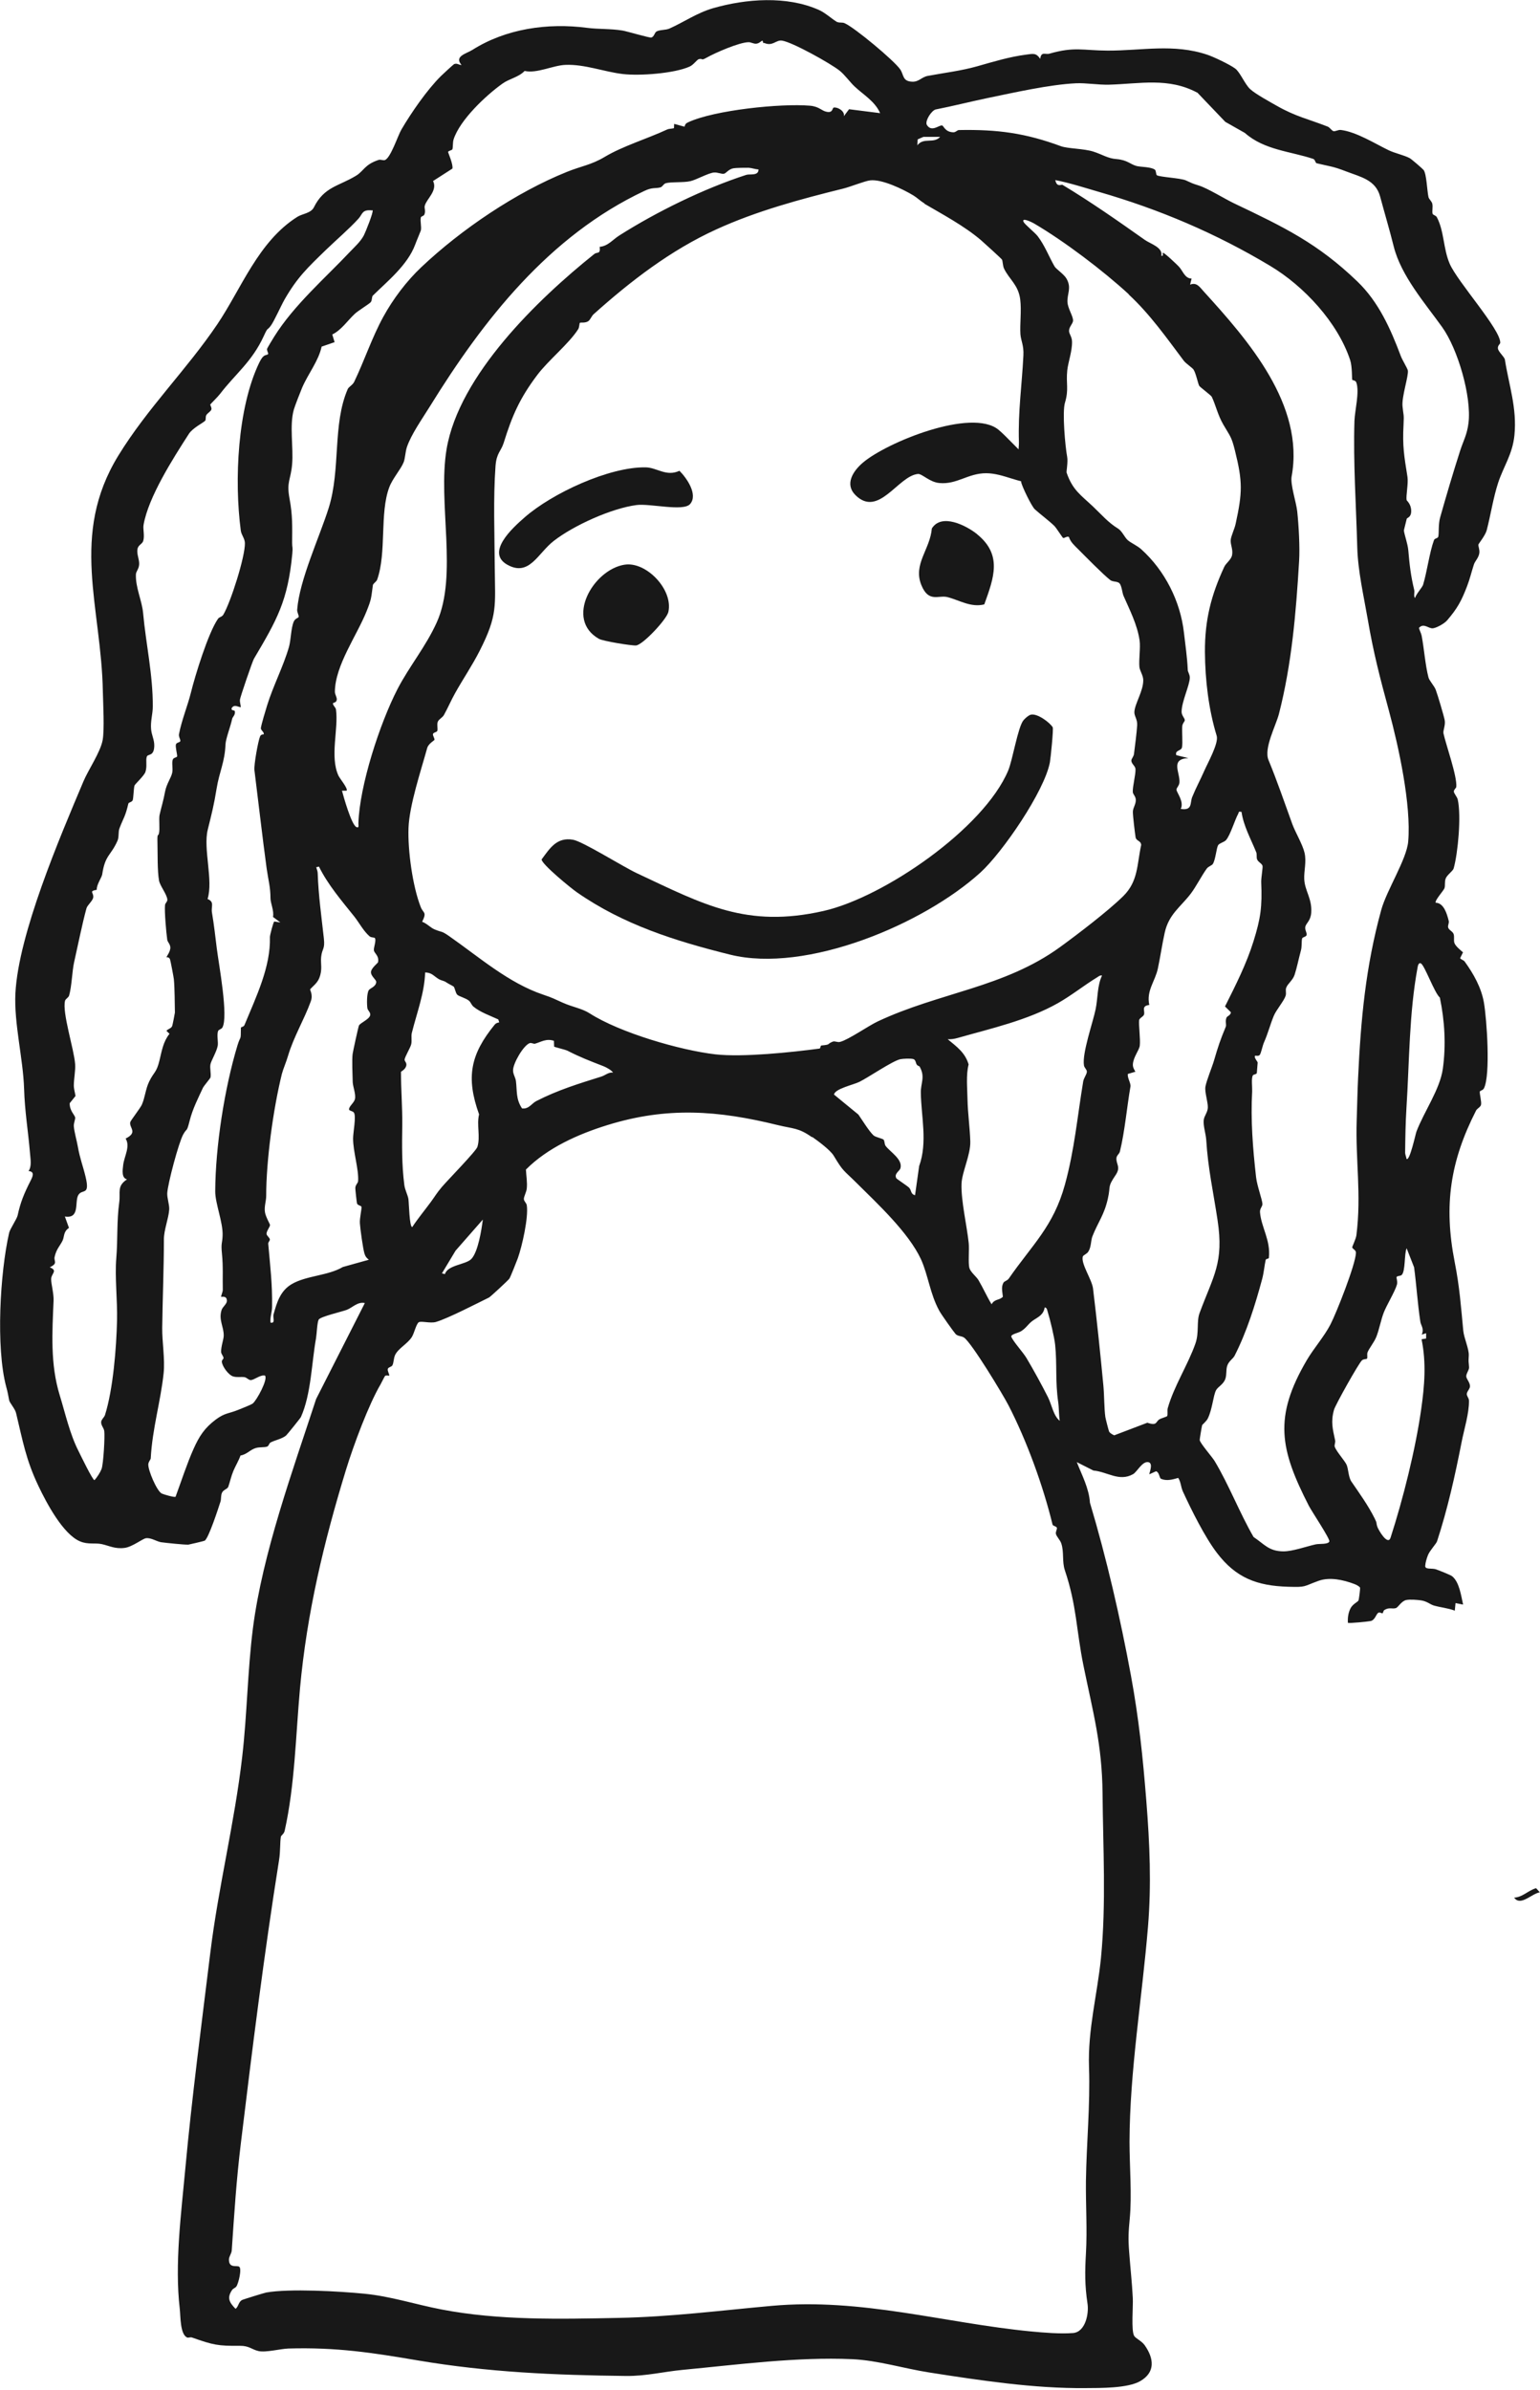 <svg width="165" height="256" viewBox="0 0 165 256" fill="none" xmlns="http://www.w3.org/2000/svg">
<path d="M112.79 77.911C112.89 78.071 112.57 81.211 112.49 81.651C111.91 84.751 107.42 91.301 105.05 93.461C98.92 99.031 86.38 104.281 78.23 102.261C72.38 100.811 66.79 99.051 61.81 95.581C61.17 95.141 58.02 92.561 58.03 92.061C58.91 90.871 59.65 89.651 61.39 89.951C62.44 90.131 66.73 92.831 68.22 93.531C75.39 96.891 79.98 99.451 88.24 97.581C94.71 96.111 105.41 88.751 108.02 82.541C108.5 81.401 109.06 77.871 109.66 77.151C109.84 76.941 110.18 76.631 110.43 76.561C111.14 76.371 112.52 77.431 112.8 77.921L112.79 77.911Z" fill="#181818"/>
<path d="M109.62 48.601C110.74 49.581 112.17 49.891 110.98 51.751C109.12 51.791 107.51 50.701 105.66 50.691C103.7 50.691 102.54 51.921 100.64 51.741C99.58 51.641 98.79 50.731 98.35 50.771C96.22 50.971 94.13 55.521 91.64 53.021C90.49 51.861 91.39 50.461 92.45 49.561C95 47.381 104.12 43.661 106.99 46.041C107.74 46.661 108.85 47.921 109.63 48.591L109.62 48.601Z" fill="#181818"/>
<path d="M73.94 53.991C73.22 54.821 69.66 53.911 68.19 54.101C65.52 54.451 61.46 56.281 59.32 57.951C57.63 59.261 56.71 61.801 54.37 60.501C52.03 59.201 54.84 56.611 56.21 55.421C59.14 52.851 65.25 50.001 69.17 50.061C70.4 50.081 71.37 51.091 72.8 50.431C73.59 51.221 74.81 52.991 73.94 53.991Z" fill="#181818"/>
<path d="M66.91 60.491C69.22 60.111 72.15 63.151 71.61 65.551C71.43 66.351 68.88 69.071 68.15 69.141C67.69 69.181 64.61 68.681 64.17 68.431C60.49 66.351 63.54 61.041 66.9 60.491H66.91Z" fill="#181818"/>
<path d="M104.68 57.221C107.42 59.431 106.49 61.881 105.46 64.741C104.03 65.111 102.75 64.271 101.51 63.961C100.55 63.721 99.5 64.591 98.72 62.681C97.8 60.431 99.65 58.871 99.84 56.611C100.87 54.941 103.52 56.281 104.69 57.221H104.68Z" fill="#181818"/>
<path d="M89.74 2.361C89.94 2.471 90.24 2.361 90.51 2.491C91.58 2.971 95.78 6.461 96.45 7.431C96.86 8.031 96.67 8.711 97.74 8.751C98.45 8.781 98.75 8.251 99.4 8.131C101.21 7.791 102.97 7.591 104.7 7.101C106.43 6.611 108.12 6.091 109.95 5.851C110.71 5.751 111.01 5.651 111.45 6.301C111.56 5.471 112 5.871 112.43 5.751C115.14 4.971 116.01 5.411 118.68 5.421C122.34 5.431 125.74 4.651 129.35 5.861C130.01 6.081 131.73 6.891 132.34 7.341C132.87 7.731 133.37 9.011 133.94 9.541C134.48 10.051 136.11 10.941 136.83 11.351C138.84 12.491 140.18 12.751 142.25 13.561C142.5 13.661 142.69 14.011 142.88 14.051C143.08 14.091 143.37 13.891 143.66 13.921C145.35 14.131 147.34 15.401 148.8 16.101C149.47 16.421 150.42 16.611 151.04 16.941C151.24 17.051 152.41 18.061 152.53 18.211C152.85 18.641 152.9 20.431 153.05 21.101C153.1 21.341 153.39 21.541 153.46 21.821C153.54 22.191 153.42 22.601 153.49 22.891C153.53 23.041 153.84 23.061 153.95 23.271C154.74 24.771 154.63 26.641 155.32 28.241C156.14 30.171 160.79 35.291 160.74 36.721C160.74 36.851 160.45 37.001 160.49 37.331C160.54 37.701 161.19 38.221 161.24 38.531C161.66 41.231 162.55 43.701 162.26 46.621C162.06 48.651 161.1 49.951 160.52 51.701C159.99 53.321 159.72 55.151 159.29 56.801C159.15 57.341 158.42 58.241 158.4 58.331C158.37 58.521 158.55 58.861 158.5 59.241C158.43 59.761 158.04 60.091 157.92 60.461C157.66 61.251 157.5 61.981 157.18 62.811C156.57 64.401 156.13 65.191 155.05 66.451C154.76 66.791 153.96 67.241 153.54 67.301C153.07 67.371 152.55 66.681 152.03 67.261C152.1 67.551 152.26 67.811 152.32 68.101C152.58 69.461 152.71 71.271 153.05 72.561C153.14 72.921 153.67 73.461 153.83 73.891C154.02 74.391 154.71 76.701 154.79 77.151C154.89 77.691 154.59 78.241 154.66 78.571C154.91 79.741 156.14 83.161 156.03 84.291C156.02 84.421 155.77 84.571 155.77 84.781C155.77 85.001 156.12 85.341 156.19 85.661C156.57 87.381 156.22 91.341 155.75 93.021C155.67 93.311 155.02 93.731 154.89 94.121C154.76 94.491 154.86 94.831 154.77 95.131C154.7 95.381 153.67 96.491 153.83 96.701C154.7 96.721 155.04 97.911 155.22 98.641C155.28 98.881 155.1 99.141 155.16 99.351C155.23 99.641 155.66 99.761 155.75 100.071C155.84 100.381 155.74 100.681 155.82 100.981C155.92 101.331 156.47 101.771 156.75 102.011L156.44 102.641C156.57 102.811 156.8 102.831 156.93 103.001C157.87 104.301 158.71 105.781 158.99 107.391C159.3 109.171 159.71 115.131 159 116.571C158.88 116.821 158.56 116.811 158.55 116.941C158.52 117.181 158.76 118.061 158.68 118.351C158.61 118.611 158.27 118.731 158.15 118.961C155.4 124.351 154.66 129.071 155.86 135.191C156.39 137.881 156.52 139.861 156.78 142.551C156.86 143.341 157.41 144.521 157.37 145.201C157.32 146.031 157.36 145.761 157.4 146.461C157.42 146.761 157.08 147.121 157.1 147.441C157.11 147.711 157.49 148.071 157.5 148.481C157.5 148.771 157.2 149.001 157.16 149.291C157.13 149.551 157.39 149.751 157.39 150.031C157.42 151.351 156.87 153.111 156.61 154.431C155.89 158.101 155.11 161.611 153.97 165.101C153.89 165.361 153.2 166.081 153 166.571C152.87 166.901 152.72 167.381 152.7 167.741C152.68 168.141 153.4 167.971 153.81 168.091C154.1 168.181 155.42 168.711 155.58 168.841C156.36 169.461 156.55 170.941 156.76 171.881L155.95 171.721L155.87 172.531C155.16 172.261 154.37 172.191 153.65 171.991C153.23 171.871 152.91 171.531 152.26 171.431C151.84 171.371 151.08 171.311 150.68 171.391C150.16 171.491 149.8 172.171 149.58 172.251C149.18 172.391 148.86 172.131 148.33 172.461C148.21 172.531 148.19 172.781 148.13 172.811C148.06 172.851 147.84 172.661 147.67 172.761C147.45 172.891 147.33 173.511 146.9 173.631C146.65 173.701 144.5 173.911 144.42 173.831C144.38 173.291 144.46 172.741 144.71 172.261C144.95 171.811 145.49 171.591 145.55 171.441C145.61 171.291 145.75 170.191 145.72 170.061C145.58 169.881 145.3 169.751 145.09 169.671C143.93 169.231 142.48 168.911 141.29 169.331C139.57 169.951 140.01 170.031 138 169.971C134.69 169.871 132.43 169.031 130.39 166.351C129.09 164.651 127.65 161.751 126.74 159.771C126.52 159.301 126.53 158.761 126.24 158.311C125.64 158.481 125.02 158.671 124.4 158.411C124.2 158.321 124.23 157.711 123.86 157.601L123.15 157.921C123.09 157.861 123.61 156.771 123.06 156.631C122.4 156.471 121.84 157.661 121.4 157.911C119.9 158.751 118.65 157.651 117.15 157.521L115.37 156.621C115.93 158.041 116.68 159.431 116.78 160.971C118.56 166.921 120.03 173.301 121.17 179.471C122.03 184.141 122.45 188.251 122.82 192.901C123.19 197.551 123.37 201.891 123 206.381C122.37 214.021 121.04 221.861 121.02 229.431C121.02 232.041 121.29 235.141 121.04 237.701C120.91 239.061 120.87 239.791 120.98 241.221C121.1 242.841 121.29 244.531 121.37 246.151C121.42 247.051 121.18 249.661 121.52 250.221C121.69 250.501 122.31 250.751 122.64 251.211C123.65 252.641 123.8 254.121 122.17 255.061C120.83 255.841 117.86 255.801 116.27 255.811C110.79 255.861 105.03 254.991 99.59 254.141C96.82 253.711 94.04 252.831 91.28 252.711C85.39 252.451 79.01 253.301 73.11 253.861C71.12 254.051 69.21 254.531 67.09 254.511C59.42 254.421 52.32 254.121 44.74 252.841C39.91 252.021 36.06 251.421 30.9 251.571C30.04 251.601 28.47 252.021 27.69 251.841C26.96 251.671 26.69 251.271 25.71 251.281C23.34 251.301 22.87 251.201 20.57 250.391C20.4 250.331 20.16 250.441 20.06 250.391C19.28 250.081 19.35 248.041 19.26 247.321C18.7 242.521 19.41 237.151 19.85 232.361C20.56 224.651 21.6 216.801 22.54 209.121C23.4 202.111 25.14 195.221 25.95 188.191C26.48 183.631 26.52 178.971 27.1 174.411C28.13 166.391 31.36 157.541 33.87 149.861L39.09 139.581C38.32 139.411 37.77 140.071 37.15 140.311C36.61 140.511 34.3 141.041 34.14 141.361C33.98 141.681 33.94 142.871 33.86 143.351C33.39 145.951 33.34 149.341 32.24 151.791C32.18 151.921 30.75 153.691 30.65 153.771C30.22 154.131 29.46 154.271 29 154.511C28.81 154.611 28.81 154.901 28.61 154.961C28.32 155.061 27.86 154.991 27.44 155.101C26.81 155.271 26.46 155.801 25.77 155.911C25.57 156.471 25.23 157.031 25.01 157.551C24.77 158.121 24.66 158.671 24.46 159.261C24.37 159.511 23.94 159.571 23.79 159.891C23.64 160.211 23.72 160.561 23.62 160.861C23.4 161.541 22.34 164.831 21.92 165.041C21.84 165.081 20.28 165.451 20.18 165.461C19.76 165.481 17.76 165.271 17.26 165.201C16.8 165.131 16.18 164.701 15.65 164.771C15.28 164.811 14.18 165.711 13.34 165.811C12.3 165.941 11.69 165.571 10.89 165.401C10.18 165.251 9.43 165.471 8.58 165.111C6.75 164.351 4.96 160.951 4.12 159.181C2.77 156.351 2.44 154.341 1.72 151.361C1.61 150.891 1.03 150.271 0.98 149.991C0.85 149.341 0.85 149.221 0.66 148.531C-0.45 144.341 -3.31402e-05 136.341 0.98 132.051C1.08 131.631 1.81 130.571 1.89 130.191C2.19 128.791 2.59 127.831 3.25 126.531C3.49 126.061 3.77 125.501 3.06 125.441C3.41 124.941 3.27 124.201 3.22 123.581C3.01 121.071 2.66 119.141 2.58 116.611C2.48 113.411 1.49 109.621 1.65 106.401C1.98 100.041 6.39 89.741 8.94 83.701C9.46 82.461 10.76 80.581 11 79.271C11.2 78.131 11.05 75.391 11.02 74.101C10.87 65.021 7.44 57.351 12.68 48.801C15.81 43.701 19.99 39.611 23.28 34.741C25.86 30.921 27.67 25.861 31.87 23.221C32.38 22.901 33.32 22.841 33.63 22.211C34.72 20.001 36.32 19.941 38.15 18.821C39 18.301 39.04 17.641 40.56 17.131C40.77 17.061 41.03 17.201 41.22 17.151C41.84 16.971 42.62 14.541 43 13.891C44.07 12.061 45.75 9.631 47.24 8.151C47.42 7.971 48.57 6.911 48.65 6.871C48.98 6.731 49.15 6.971 49.45 6.961C48.63 6.021 49.95 5.761 50.62 5.341C54.21 3.071 58.68 2.431 62.89 2.981C64.14 3.141 65.39 3.061 66.69 3.271C67.17 3.351 69.6 4.071 69.78 4.021C70.09 3.941 70.13 3.501 70.33 3.381C70.67 3.171 71.32 3.241 71.72 3.061C73.25 2.381 74.67 1.381 76.39 0.881C79.94 -0.139 84.29 -0.469 87.73 1.061C88.46 1.381 89.23 2.121 89.73 2.381L89.74 2.361ZM81.8 4.621C81.73 4.591 81.76 4.341 81.67 4.361C81.54 4.391 81.35 4.661 81.01 4.681C80.73 4.701 80.45 4.511 80.2 4.521C79.21 4.531 76.64 5.651 75.72 6.171C75.04 6.551 75.37 6.231 74.89 6.331C74.67 6.381 74.32 6.941 73.89 7.131C72.25 7.871 68.55 8.141 66.74 7.931C64.75 7.701 62.63 6.861 60.57 6.951C59.22 7.011 57.54 7.891 56.21 7.601C55.54 8.291 54.58 8.421 53.83 8.961C52.06 10.221 49.27 12.851 48.6 14.931C48.49 15.281 48.55 15.841 48.46 16.011C48.4 16.101 48.03 16.151 48.01 16.281C48.01 16.371 48.58 17.631 48.47 18.061L46.4 19.391C46.91 20.421 45.69 21.321 45.51 22.041C45.44 22.311 45.63 22.581 45.47 22.981C45.39 23.161 45.12 23.161 45.09 23.291C45 23.711 45.18 24.271 45.09 24.691C45.07 24.771 44.6 25.871 44.48 26.211C43.66 28.411 41.48 30.151 39.95 31.661C39.81 31.801 39.89 32.211 39.7 32.391C39.42 32.651 38.36 33.291 38.01 33.621C37.22 34.361 36.57 35.361 35.6 35.831L35.85 36.651L34.46 37.131C34.12 38.691 33.03 40.001 32.37 41.531C32.19 41.961 31.6 43.461 31.48 43.881C31 45.591 31.45 47.891 31.3 49.711C31.16 51.421 30.68 51.571 31.02 53.401C31.36 55.231 31.31 56.351 31.3 58.161C31.3 58.701 31.39 58.531 31.32 59.291C30.84 64.391 29.66 66.411 27.21 70.561C27.05 70.821 25.73 74.691 25.71 74.941C25.68 75.241 25.79 75.471 25.8 75.761C25.41 75.701 25.11 75.431 24.83 75.841C24.71 76.151 25.14 76.051 25.16 76.181C25.24 76.601 24.92 76.771 24.87 77.021C24.7 77.831 24.19 79.111 24.16 79.741C24.09 81.631 23.5 82.671 23.21 84.461C22.92 86.251 22.69 87.131 22.26 88.871C21.75 90.921 22.87 94.291 22.24 96.301C23.01 96.611 22.6 97.101 22.71 97.751C22.93 99.051 23.07 100.321 23.23 101.611C23.44 103.291 24.5 108.931 23.82 110.081C23.71 110.261 23.42 110.271 23.36 110.461C23.22 110.901 23.39 111.581 23.33 112.001C23.23 112.621 22.62 113.631 22.55 114.001C22.46 114.441 22.64 115.001 22.55 115.431C22.54 115.491 21.82 116.361 21.76 116.491C21.22 117.651 20.64 118.781 20.32 120.051C19.98 121.381 20.06 120.751 19.63 121.521C19.14 122.401 17.98 126.781 17.92 127.801C17.89 128.321 18.16 129.051 18.13 129.551C18.07 130.531 17.55 131.751 17.56 132.801C17.56 135.811 17.42 139.121 17.38 142.231C17.36 143.701 17.69 145.591 17.53 147.111C17.21 150.141 16.33 152.981 16.15 156.211C16.15 156.351 15.91 156.561 15.89 156.851C15.85 157.471 16.79 159.691 17.32 159.981C17.49 160.071 18.68 160.421 18.81 160.331C19.43 158.661 20.02 156.811 20.74 155.201C21.35 153.841 21.91 152.971 23.12 152.061C24.1 151.331 24.52 151.431 25.5 151.031C25.82 150.901 26.93 150.471 27.08 150.341C27.51 150.001 28.74 147.731 28.39 147.351C27.89 147.231 27.22 147.851 26.85 147.831C26.63 147.831 26.44 147.561 26.2 147.521C25.8 147.461 25.41 147.571 24.98 147.441C24.48 147.291 23.83 146.391 23.77 145.891C23.74 145.691 23.95 145.581 23.95 145.481C23.95 145.271 23.7 145.061 23.69 144.811C23.68 144.211 23.96 143.491 23.97 143.081C23.99 142.121 23.4 141.381 23.74 140.331C23.85 139.981 24.31 139.691 24.31 139.341C24.31 138.751 23.74 138.941 23.7 138.911C23.65 138.861 23.87 138.391 23.87 138.181C23.84 136.831 23.92 135.691 23.78 134.291C23.66 133.111 23.82 133.241 23.85 132.341C23.9 130.931 23.06 128.931 23.06 127.621C23.08 122.821 24.05 116.591 25.44 111.991C25.8 110.811 25.8 111.601 25.81 110.101C25.81 109.991 26.1 110.021 26.19 109.811C27.45 106.761 29.01 103.571 28.92 100.361C28.92 100.171 29.28 98.791 29.38 98.711L30.04 98.811L29.25 98.221C29.38 97.561 28.99 96.791 28.98 96.221C28.98 95.031 28.75 94.291 28.57 93.031C28.1 89.571 27.69 85.921 27.26 82.501C27.19 81.961 27.66 79.341 27.87 78.871C27.98 78.631 28.23 78.681 28.24 78.671C28.37 78.461 27.91 78.211 27.95 77.981C28.03 77.501 28.44 76.141 28.62 75.561C29.25 73.511 30.37 71.361 30.96 69.301C31.18 68.531 31.17 67.271 31.48 66.571C31.63 66.241 31.98 66.191 32 66.081C32.03 65.891 31.82 65.591 31.84 65.311C32.09 62.091 34.23 57.551 35.22 54.401C36.52 50.251 35.61 45.461 37.26 41.671C37.36 41.441 37.79 41.241 37.95 40.901C39.07 38.561 39.85 36.161 41.06 33.951C42.11 32.031 43.56 30.111 45.14 28.621C49.43 24.561 55.32 20.591 60.74 18.411C62.27 17.791 63.35 17.671 64.8 16.801C66.72 15.651 69.35 14.861 71.46 13.881C71.7 13.771 71.96 13.801 72.21 13.731L72.23 13.271L73.34 13.571C73.41 13.301 73.5 13.201 73.75 13.091C76.56 11.791 83.66 11.061 86.76 11.321C87.76 11.401 88.01 11.861 88.55 11.971C89.28 12.131 89.14 11.561 89.34 11.521C89.75 11.451 90.55 11.911 90.41 12.451L90.97 11.701L94.3 12.121C93.74 10.841 92.49 10.141 91.56 9.261C91.06 8.791 90.53 8.031 89.96 7.571C88.98 6.791 84.91 4.521 83.79 4.351C83.12 4.251 82.8 5.011 81.86 4.591L81.8 4.621ZM128.27 9.921C125.18 8.271 122.12 8.981 118.83 9.071C117.63 9.101 116.4 8.871 115.27 8.921C112.42 9.061 108.64 9.921 105.82 10.501C103.95 10.891 102.11 11.361 100.23 11.731C99.79 11.881 99.14 12.871 99.28 13.331C99.78 14.251 100.64 13.351 100.95 13.441C101.11 13.491 101.28 14.171 102.17 14.171C102.41 14.171 102.55 13.931 102.75 13.931C106.9 13.851 109.88 14.261 113.67 15.661C114.41 15.931 116.13 15.911 117.15 16.241C118.17 16.571 118.68 16.971 119.63 17.041C120.8 17.141 121.1 17.601 121.77 17.781C122.21 17.901 123.3 17.861 123.73 18.171C123.88 18.271 123.84 18.691 123.95 18.771C124.25 18.971 126.49 19.071 127.05 19.321C127.77 19.641 127.62 19.611 128.44 19.871C129.39 20.161 131.25 21.321 132.22 21.781C137.6 24.341 141.2 26.081 145.43 30.151C147.71 32.341 148.99 35.221 150.09 38.151C150.24 38.551 150.8 39.461 150.84 39.681C150.94 40.251 150.17 42.481 150.27 43.521C150.37 44.561 150.44 44.291 150.38 45.481C150.25 47.811 150.45 48.881 150.8 51.081C150.91 51.791 150.62 53.141 150.71 53.571C150.72 53.641 151.2 53.981 151.2 54.741C151.2 55.451 150.75 55.441 150.72 55.581C150.67 55.821 150.42 56.751 150.42 56.821C150.45 57.241 150.82 58.191 150.89 58.951C151.02 60.481 151.16 61.711 151.52 63.181C151.59 63.461 151.43 63.861 151.61 64.061C151.72 63.641 152.39 62.911 152.47 62.651C152.9 61.241 153.15 59.211 153.64 57.861C153.72 57.651 154.06 57.671 154.1 57.491C154.19 57.121 154.09 56.181 154.3 55.431C154.95 53.131 155.68 50.651 156.44 48.291C156.78 47.231 157.19 46.561 157.34 45.301C157.68 42.491 156.2 37.381 154.51 35.031C152.7 32.501 150.12 29.551 149.33 26.411C148.88 24.601 148.35 22.841 147.87 21.051C147.39 19.261 145.79 18.961 144.23 18.361C142.79 17.801 142.49 17.831 141.08 17.491C140.91 17.451 140.93 17.101 140.7 17.021C138.29 16.211 135.45 16.081 133.38 14.241L131.28 13.051L128.27 9.901V9.921ZM98.3 15.551C98.98 14.681 100.02 15.431 100.73 14.661H98.94L98.32 14.931L98.29 15.551H98.3ZM81.26 18.151C80.9 18.131 80.57 17.991 80.2 17.971C79.95 17.961 78.85 17.981 78.62 18.021C78.07 18.101 77.82 18.551 77.57 18.611C77.32 18.671 76.89 18.441 76.49 18.481C75.9 18.531 74.62 19.251 73.99 19.401C73.26 19.581 71.88 19.461 71.32 19.631C71.09 19.701 70.98 20.011 70.76 20.071C70.2 20.221 69.92 20.031 69.04 20.451C58.8 25.271 51.76 34.311 46.05 43.551C45.2 44.921 44.05 46.541 43.59 47.911C43.43 48.401 43.41 49.101 43.25 49.511C42.95 50.271 42.06 51.251 41.71 52.191C40.66 54.961 41.44 59.181 40.41 62.091C40.33 62.321 39.97 62.501 39.95 62.691C39.76 64.051 39.82 64.131 39.27 65.491C38.23 68.091 35.91 71.271 35.88 74.091C35.88 74.421 36.12 74.681 36.08 74.971C36.03 75.311 35.66 75.241 35.67 75.361C35.69 75.611 35.97 75.761 36 76.021C36.28 78.091 35.33 81.011 36.25 83.061C36.4 83.401 37.33 84.491 37.13 84.701H36.64C36.82 85.381 37.65 88.331 38.18 88.591C38.51 88.751 38.39 88.351 38.4 88.201C38.52 84.151 40.7 77.481 42.58 73.831C43.84 71.391 45.62 69.271 46.79 66.681C49.08 61.621 46.88 53.871 47.85 48.101C49.19 40.191 57.62 32.051 63.66 27.221C64 26.941 64.35 27.291 64.25 26.441C65.15 26.361 65.64 25.671 66.36 25.221C70.36 22.681 75.42 20.201 79.96 18.731C80.33 18.611 81.29 18.871 81.27 18.141L81.26 18.151ZM99.05 21.791C98.55 21.491 98.27 21.181 97.87 20.941C96.77 20.271 94.49 19.171 93.23 19.321C92.64 19.391 91.12 20.011 90.35 20.201C85.78 21.331 81.05 22.601 76.73 24.581C71.86 26.801 67.56 30.111 63.59 33.671C63.38 33.861 63.25 34.261 63.02 34.411C62.68 34.631 62.22 34.511 62.13 34.581C62.07 34.631 62.08 35.061 61.95 35.261C60.94 36.841 58.76 38.581 57.57 40.161C55.69 42.651 54.87 44.531 53.97 47.431C53.68 48.361 53.2 48.491 53.09 49.931C52.84 53.431 52.99 57.151 53.01 60.771C53.04 64.891 53.35 65.861 51.4 69.701C50.59 71.301 49.6 72.741 48.75 74.271C48.35 74.981 47.98 75.841 47.57 76.581C47.41 76.881 46.97 77.061 46.89 77.361C46.8 77.681 46.92 78.021 46.86 78.271C46.82 78.451 46.43 78.441 46.39 78.631C46.35 78.801 46.57 79.061 46.55 79.251C46.55 79.311 45.9 79.651 45.77 80.131C45.1 82.551 43.86 86.261 43.77 88.681C43.68 91.101 44.21 94.941 45.07 97.141C45.35 97.871 45.77 97.641 45.23 98.741C45.71 98.901 46.15 99.391 46.55 99.551C47.41 99.911 47.25 99.671 48.1 100.261C51.3 102.491 54.48 105.301 58.21 106.551C59.23 106.891 59.38 107.001 60.28 107.401C61.37 107.891 62.31 108.001 63.18 108.551C66.41 110.621 72.86 112.501 76.65 112.941C79.58 113.271 84.83 112.721 87.81 112.321C87.92 112.301 87.89 112.001 88.01 111.991C89.08 111.891 88.54 111.851 89.22 111.581C89.46 111.481 89.71 111.691 90.03 111.601C90.93 111.361 93.08 109.861 94.05 109.411C100.7 106.291 107.59 105.801 113.59 101.441C115.46 100.081 118.74 97.581 120.35 95.991C121.96 94.401 121.81 92.611 122.27 90.511C122.24 90.031 121.74 90.101 121.67 89.691C121.6 89.251 121.36 87.291 121.38 86.921C121.4 86.501 121.73 86.121 121.69 85.631C121.66 85.271 121.38 85.081 121.37 84.831C121.34 84.251 121.69 82.971 121.66 82.381C121.64 82.031 121.19 81.811 121.22 81.441C121.24 81.261 121.47 81.031 121.5 80.751C121.61 79.881 121.79 78.491 121.84 77.671C121.87 77.031 121.52 76.711 121.54 76.261C121.59 75.351 122.53 73.981 122.49 72.811C122.47 72.321 122.13 71.871 122.08 71.451C122 70.721 122.21 69.351 122.1 68.611C121.86 66.921 121.03 65.321 120.38 63.831C120.24 63.511 120.19 62.781 119.96 62.501C119.74 62.241 119.25 62.361 118.95 62.131C118.17 61.521 116.29 59.601 115.52 58.831C115.13 58.441 114.7 58.071 114.53 57.531C114.35 57.381 114.01 57.691 113.9 57.621C113.83 57.581 113.18 56.551 112.97 56.341C112.42 55.801 111.44 55.071 110.87 54.551C110.53 54.241 109.48 52.081 109.41 51.631C109.34 51.181 109.59 50.711 109.25 50.151L109.66 49.681C108.83 49.581 109.2 48.011 109.17 47.341C109.07 44.041 109.49 41.291 109.65 38.071C109.71 37.001 109.38 36.491 109.33 35.791C109.26 34.721 109.46 33.281 109.31 32.081C109.11 30.511 108.15 29.951 107.58 28.781C107.43 28.471 107.44 27.931 107.35 27.801C107.26 27.671 105.42 26.001 105.11 25.731C103.32 24.201 100.95 22.941 99.04 21.821L99.05 21.791ZM144.89 40.691C144.83 40.601 144.9 39.311 144.66 38.571C143.32 34.521 139.69 30.631 136.09 28.481C130.27 24.991 124.21 22.421 117.73 20.551C116.18 20.101 114.65 19.601 113.07 19.291C113.23 20.111 113.72 19.731 113.84 19.801C116.85 21.611 119.75 23.641 122.65 25.691C123.27 26.131 124.61 26.491 124.43 27.401C124.72 27.461 124.53 27.131 124.59 27.081C124.7 26.991 126.13 28.371 126.29 28.541C126.75 29.011 126.92 29.821 127.67 29.841L127.51 30.491C128.21 30.211 128.52 30.721 128.97 31.221C133.75 36.471 139.79 43.381 138.39 51.031C138.23 51.891 138.89 53.821 138.99 54.791C139.15 56.301 139.28 58.581 139.19 60.101C138.86 65.651 138.4 71.121 137.03 76.471C136.7 77.741 135.39 80.161 135.91 81.411C136.84 83.661 137.62 85.961 138.46 88.271C138.8 89.191 139.56 90.441 139.77 91.341C140 92.311 139.7 93.271 139.74 94.161C139.79 95.411 140.59 96.251 140.49 97.751C140.43 98.631 139.96 98.871 139.86 99.251C139.77 99.591 140.06 99.931 139.99 100.171C139.93 100.371 139.56 100.361 139.51 100.541C139.43 100.891 139.51 101.351 139.38 101.831C139.15 102.671 138.95 103.681 138.71 104.411C138.51 105.021 137.97 105.361 137.81 105.801C137.7 106.091 137.85 106.351 137.74 106.681C137.57 107.221 136.73 108.191 136.47 108.831C136.08 109.781 135.87 110.661 135.42 111.681C135.27 112.021 135.12 112.801 134.98 112.991C134.85 113.181 134.51 113.051 134.48 113.091C134.31 113.261 134.74 113.701 134.75 113.821C134.75 113.881 134.67 114.861 134.66 114.931C134.64 115.091 134.32 115.071 134.24 115.191C134.05 115.481 134.18 116.451 134.16 116.901C133.99 120.001 134.23 122.991 134.58 126.101C134.68 127.001 135.23 128.481 135.26 128.951C135.28 129.241 134.97 129.441 135 129.851C135.13 131.471 136.16 132.851 135.95 134.741C135.94 134.851 135.64 134.831 135.61 134.951C135.47 135.581 135.42 136.301 135.23 137.011C134.49 139.771 133.57 142.691 132.28 145.221C132.1 145.571 131.62 145.811 131.47 146.361C131.35 146.811 131.44 147.201 131.3 147.661C131.11 148.291 130.49 148.541 130.29 148.921C129.98 149.521 129.9 150.941 129.41 151.941C129.27 152.241 128.81 152.611 128.8 152.661C128.76 152.801 128.53 154.171 128.54 154.251C128.56 154.571 129.86 156.051 130.13 156.491C131.65 159.011 132.82 162.071 134.31 164.641C135.49 165.431 135.94 166.161 137.49 166.181C138.48 166.191 139.97 165.651 140.96 165.431C141.35 165.341 142.33 165.461 142.43 165.111C142.51 164.841 140.54 161.891 140.24 161.311C137.14 155.261 136.42 151.811 140.03 145.671C140.77 144.421 141.89 143.151 142.55 141.871C143.21 140.591 145.23 135.471 145.28 134.211C145.29 133.881 144.92 133.811 144.88 133.611C144.87 133.541 145.28 132.711 145.33 132.311C145.88 127.901 145.22 124.311 145.36 120.001C145.41 118.461 145.44 116.931 145.51 115.461C145.8 109.191 146.32 103.541 147.99 97.471C148.58 95.331 150.72 92.051 150.88 90.131C151.21 86.191 149.86 80.001 148.81 76.121C147.84 72.551 147.16 69.951 146.53 66.261C146.11 63.821 145.49 61.181 145.42 58.611C145.3 54.151 144.98 49.511 145.12 45.071C145.16 43.971 145.68 41.981 145.32 40.971C145.24 40.731 144.91 40.741 144.88 40.691H144.89ZM39.88 22.541C38.77 22.411 38.85 22.941 38.41 23.421C37.42 24.511 36.08 25.651 34.93 26.761C32.95 28.681 31.87 29.691 30.5 32.061C30.11 32.741 29.35 34.461 29 34.911C28.59 35.461 28.74 34.951 28.26 36.001C27 38.751 25.21 40.061 23.58 42.191C23.31 42.541 22.57 43.261 22.53 43.331C22.5 43.381 22.7 43.651 22.65 43.851C22.6 44.071 22.25 44.231 22.11 44.461C22 44.631 22.08 44.951 21.99 45.061C21.84 45.251 20.64 45.841 20.24 46.471C18.53 49.121 15.89 53.261 15.38 56.231C15.3 56.681 15.52 57.391 15.34 57.961C15.23 58.291 14.81 58.371 14.73 58.811C14.63 59.351 14.93 59.891 14.91 60.431C14.89 60.971 14.57 61.181 14.56 61.551C14.52 62.951 15.2 64.311 15.33 65.641C15.63 68.971 16.39 72.261 16.37 75.691C16.37 76.491 16.11 77.241 16.19 78.121C16.25 78.771 16.54 79.231 16.53 79.891C16.5 81.071 15.85 80.721 15.73 81.051C15.59 81.441 15.79 82.071 15.58 82.691C15.44 83.111 14.46 83.991 14.41 84.151C14.32 84.461 14.3 85.481 14.22 85.711C14.14 85.941 13.79 85.921 13.75 86.091C13.42 87.491 13.27 87.521 12.81 88.701C12.64 89.131 12.78 89.641 12.58 90.081C11.86 91.691 11.26 91.571 10.95 93.671C10.9 93.991 10.32 94.801 10.37 95.311C9.48 95.471 10.05 95.601 9.99 96.121C9.94 96.511 9.36 96.941 9.26 97.311C8.8 99.001 8.33 101.351 7.93 103.121C7.73 104.021 7.68 105.741 7.4 106.651C7.33 106.871 7.02 107.001 6.97 107.201C6.64 108.461 7.94 112.401 8.05 113.991C8.1 114.661 7.91 115.581 7.91 116.261C7.91 116.661 8.03 117.011 8.09 117.401L7.47 118.171C7.44 118.961 8 119.431 8.05 119.691C8.09 119.891 7.88 120.311 7.91 120.651C7.96 121.281 8.23 122.181 8.34 122.831C8.57 124.131 8.89 124.891 9.17 126.061C9.68 128.201 8.76 127.261 8.36 128.071C8 128.821 8.56 130.571 6.95 130.311L7.39 131.531C6.77 131.941 6.92 132.441 6.7 132.901C6.44 133.441 6.03 133.801 5.85 134.651C5.75 135.111 6.25 135.321 5.33 135.751C6.26 136.121 5.46 136.421 5.48 137.051C5.49 137.591 5.77 138.571 5.74 139.331C5.6 142.671 5.37 146.121 6.4 149.461C6.99 151.381 7.48 153.611 8.41 155.431C8.63 155.871 9.92 158.551 10.12 158.551C10.39 158.271 10.74 157.721 10.88 157.361C11.08 156.841 11.25 153.871 11.17 153.291C11.12 152.941 10.81 152.681 10.84 152.311C10.87 152.031 11.17 151.831 11.25 151.571C12.12 148.811 12.47 144.381 12.54 141.431C12.59 139.271 12.29 136.791 12.46 134.771C12.63 132.751 12.49 130.901 12.78 128.751C12.92 127.711 12.5 127.061 13.61 126.331C13.01 126.191 13.13 125.361 13.2 124.781C13.32 123.831 13.98 122.811 13.46 121.961C14.83 121.281 13.8 120.811 13.96 120.191C14 120.031 15.03 118.701 15.2 118.331C15.54 117.551 15.6 116.641 15.98 115.861C16.52 114.761 16.76 114.941 17.09 113.581C17.34 112.551 17.49 111.571 18.16 110.741L17.83 110.421C18 110.211 18.35 110.171 18.45 109.901C18.48 109.831 18.74 108.541 18.74 108.471C18.72 107.471 18.72 105.901 18.63 104.911C18.61 104.691 18.26 102.851 18.21 102.741C18.07 102.471 17.85 102.561 17.84 102.541C17.81 102.491 18.27 101.951 18.25 101.481C18.23 101.121 17.96 100.921 17.92 100.671C17.81 99.901 17.61 97.631 17.68 96.951C17.7 96.731 17.95 96.591 17.93 96.361C17.89 95.811 17.14 94.881 17.04 94.331C16.85 93.271 16.9 91.421 16.87 90.281C16.84 89.141 16.94 89.641 17.03 89.281C17.15 88.771 17 87.731 17.1 87.281C17.3 86.391 17.5 85.811 17.69 84.781C17.85 83.951 18.34 83.311 18.45 82.781C18.55 82.331 18.38 81.731 18.51 81.371C18.59 81.131 18.96 81.161 18.98 81.011C19 80.821 18.77 79.991 18.85 79.741C18.92 79.511 19.3 79.541 19.32 79.381C19.35 79.191 19.12 78.931 19.18 78.631C19.46 77.161 20.11 75.581 20.45 74.211C20.9 72.381 22.31 67.781 23.36 66.281C23.49 66.091 23.78 66.091 23.93 65.841C24.72 64.501 26.28 59.611 26.24 58.161C26.22 57.661 25.86 57.301 25.8 56.841C25.09 51.481 25.44 43.691 27.78 38.841C28.28 37.811 28.51 38.151 28.73 37.921C28.78 37.871 28.58 37.551 28.61 37.381C28.62 37.301 29.26 36.251 29.38 36.061C31.5 32.671 34.89 29.741 37.49 26.981C38.01 26.431 38.6 25.921 38.98 25.221C39.15 24.901 40.06 22.641 39.92 22.511L39.88 22.541ZM120.95 31.531C118.17 28.971 114.02 25.831 110.78 23.931C110.66 23.861 109.44 23.231 109.66 23.751C109.78 24.041 110.88 24.901 111.19 25.311C111.94 26.291 112.41 27.541 112.99 28.541C113.15 28.821 114.01 29.381 114.27 29.851C114.83 30.831 114.34 31.431 114.37 32.331C114.39 33.021 114.98 33.851 114.97 34.341C114.97 34.661 114.53 35.011 114.54 35.451C114.54 35.761 114.85 36.071 114.86 36.581C114.89 37.591 114.45 38.771 114.35 39.661C114.2 41.111 114.54 41.691 114.1 43.151C113.8 44.151 114.13 47.841 114.34 48.941C114.44 49.491 114.24 50.511 114.28 50.631C114.92 52.501 115.81 53.031 117.12 54.271C118.09 55.191 118.72 55.961 119.79 56.621C120.22 56.881 120.49 57.561 120.83 57.861C121.17 58.161 121.84 58.441 122.28 58.841C124.81 61.121 126.47 64.411 126.85 67.761C127 69.101 127.2 70.371 127.26 71.751C127.26 71.991 127.49 72.241 127.48 72.601C127.46 73.431 126.6 75.161 126.6 76.251C126.6 76.661 126.96 76.941 126.94 77.161C126.94 77.281 126.69 77.491 126.67 77.801C126.62 78.381 126.74 79.571 126.64 80.061C126.56 80.461 125.86 80.341 126.03 80.891L127.33 81.211C125.35 81.291 126.44 82.731 126.37 83.811C126.35 84.161 126.04 84.401 126.05 84.591C126.08 84.921 126.89 85.871 126.51 86.651C127.8 86.851 127.48 86.001 127.74 85.371C128.14 84.381 128.62 83.511 129.02 82.591C129.37 81.781 130.6 79.601 130.36 78.821C129.5 76.021 129.12 72.851 129.1 69.841C129.08 66.411 129.77 63.741 131.17 60.721C131.36 60.311 131.92 59.961 132.01 59.451C132.12 58.841 131.83 58.371 131.86 57.861C131.89 57.421 132.28 56.651 132.39 56.111C133.12 52.751 133.15 51.611 132.32 48.281C131.94 46.731 131.79 46.731 131.07 45.481C130.47 44.451 130.25 43.371 129.83 42.501C129.75 42.341 128.56 41.461 128.49 41.331C128.35 41.081 128.14 39.991 127.88 39.591C127.76 39.401 127.05 38.931 126.84 38.651C125.01 36.211 123.19 33.631 120.93 31.541L120.95 31.531ZM133.02 86.971C132.65 86.901 132.76 86.991 132.66 87.181C132.29 87.861 131.81 89.491 131.35 90.001C131.16 90.211 130.64 90.321 130.51 90.541C130.33 90.851 130.24 92.071 129.95 92.541C129.84 92.721 129.47 92.801 129.29 93.051C128.76 93.781 128.13 95.011 127.58 95.731C126.5 97.151 125.23 97.921 124.79 99.911C124.51 101.171 124.33 102.461 124.06 103.731C123.77 105.121 122.8 106.121 123.14 107.651C122.21 107.751 122.73 108.341 122.56 108.711C122.47 108.911 122.07 109.071 122.05 109.281C121.99 109.781 122.2 111.331 122.12 112.001C122.06 112.511 121.43 113.211 121.38 114.011C121.36 114.311 121.51 114.561 121.65 114.801L120.84 115.041C120.77 115.461 121.18 116.031 121.12 116.391C120.74 118.581 120.52 121.171 119.99 123.351C119.93 123.601 119.64 123.771 119.62 124.041C119.56 124.691 120.11 125.001 119.55 125.841C118.62 127.221 119.03 126.911 118.7 128.391C118.31 130.151 117.65 130.901 117.05 132.421C116.86 132.901 116.93 133.581 116.6 134.081C116.43 134.341 116.05 134.451 116.01 134.611C115.81 135.391 116.99 137.061 117.11 138.021C117.53 141.491 117.9 145.041 118.22 148.431C118.32 149.481 118.3 150.871 118.43 151.791C118.45 151.941 118.79 153.271 118.83 153.341C118.92 153.521 119.19 153.661 119.38 153.751L122.93 152.401C124 152.771 123.81 152.291 124.22 152.041C124.41 151.921 125.01 151.761 125.05 151.691C125.14 151.541 125.05 151.131 125.11 150.861C125.77 148.501 127.29 146.181 128.08 143.921C128.5 142.731 128.18 141.571 128.53 140.641C130.01 136.641 131.15 135.271 130.45 130.681C130 127.691 129.43 125.191 129.24 122.121C129.2 121.461 128.9 120.601 128.97 119.981C129.02 119.531 129.38 119.181 129.41 118.661C129.44 118.081 129.06 116.991 129.15 116.421C129.26 115.751 129.87 114.301 130.07 113.611C130.5 112.131 130.75 111.381 131.33 109.991C131.43 109.751 131.24 109.381 131.42 108.991C131.49 108.841 131.87 108.751 131.88 108.431L131.25 107.811C132.39 105.541 133.55 103.251 134.31 100.811C135.07 98.371 135.24 97.141 135.13 94.511C135.11 94.051 135.32 92.931 135.27 92.751C135.21 92.491 134.79 92.351 134.68 92.031C134.61 91.811 134.68 91.511 134.6 91.301C134.03 89.891 133.23 88.471 133.02 86.961V86.971ZM34.2 92.821L33.88 92.901C33.94 93.111 34.04 93.321 34.04 93.551C34.12 95.911 34.44 98.181 34.7 100.521C34.83 101.721 34.52 101.541 34.41 102.501C34.33 103.231 34.58 103.821 34.21 104.761C33.99 105.341 33.42 105.721 33.23 105.981C33.19 106.041 33.56 106.541 33.3 107.261C32.59 109.221 31.47 111.051 30.86 113.101C30.67 113.761 30.33 114.531 30.2 115.041C29.26 118.851 28.52 124.341 28.52 128.121C28.52 128.671 28.29 129.231 28.39 129.861C28.47 130.351 28.93 131.131 28.93 131.211C28.94 131.421 28.53 131.881 28.56 132.181C28.58 132.371 28.86 132.551 28.91 132.741C28.95 132.901 28.72 133.041 28.74 133.241C28.95 135.661 29.19 137.521 29.15 139.981C29.15 140.561 28.92 141.091 28.98 141.671C29.55 141.801 29.21 141.151 29.31 140.791C29.67 139.471 30.05 138.261 31.26 137.551C32.83 136.631 35.15 136.661 36.73 135.721L39.52 134.941C39.26 134.731 39.15 134.611 39.05 134.281C38.89 133.761 38.6 131.671 38.56 131.041C38.52 130.481 38.77 129.501 38.73 129.281C38.7 129.131 38.33 129.141 38.25 128.911C38.22 128.831 38.07 127.431 38.07 127.281C38.07 126.901 38.36 126.761 38.37 126.501C38.45 125.251 37.83 123.371 37.83 121.951C37.83 121.311 38.19 119.531 37.91 119.171C37.78 119.001 37.41 118.991 37.4 118.851C37.37 118.511 37.93 118.151 38.03 117.731C38.15 117.231 37.81 116.401 37.79 115.911C37.77 115.241 37.7 113.471 37.78 112.901C37.83 112.571 38.39 109.991 38.46 109.851C38.61 109.561 39.55 109.201 39.66 108.761C39.74 108.451 39.39 108.251 39.36 107.981C39.3 107.531 39.29 106.431 39.51 106.071C39.64 105.851 40.27 105.711 40.31 105.201C40.33 104.931 39.7 104.561 39.75 104.091C39.79 103.701 40.48 103.151 40.5 103.091C40.65 102.381 40.11 102.131 40.06 101.801C40.01 101.531 40.36 100.691 40.15 100.471C40.1 100.411 39.76 100.441 39.6 100.301C38.95 99.741 38.48 98.841 37.97 98.191C36.6 96.481 35.13 94.771 34.17 92.821H34.2ZM150.71 124.141C151.04 124.401 151.67 121.461 151.76 121.221C152.57 119.081 154.28 116.701 154.59 114.481C154.94 111.941 154.79 109.351 154.27 106.861C153.69 106.361 152.64 103.401 152.24 103.201C151.98 103.071 151.91 103.481 151.88 103.651C150.97 108.561 151.01 113.711 150.69 118.701C150.59 120.331 150.57 121.831 150.55 123.441C150.55 123.701 150.67 123.901 150.7 124.151L150.71 124.141ZM47.78 105.201C47.54 105.051 47.27 105.031 47.03 104.891C46.52 104.601 46.28 104.171 45.55 104.171C45.48 106.371 44.67 108.471 44.13 110.621C44.03 111.011 44.15 111.451 44.06 111.851C43.97 112.251 43.36 113.211 43.35 113.521C43.35 113.681 43.57 113.821 43.54 114.091C43.48 114.561 42.96 114.771 42.96 114.821C42.96 116.671 43.12 118.601 43.1 120.491C43.07 122.671 43.04 124.741 43.32 126.931C43.39 127.481 43.7 128.021 43.76 128.451C43.82 128.861 43.86 131.451 44.17 131.441C44.79 130.501 45.51 129.641 46.17 128.741C46.65 128.091 46.75 127.851 47.34 127.151C47.93 126.451 51.02 123.301 51.15 122.851C51.49 121.751 51.05 120.491 51.33 119.371C49.9 115.391 50.41 112.941 53 109.761C53.12 109.611 53.3 109.541 53.49 109.521L53.39 109.201C52.53 108.801 51.45 108.431 50.73 107.831C50.52 107.661 50.44 107.351 50.24 107.191C49.92 106.921 49.18 106.731 49 106.561C48.8 106.381 48.73 105.761 48.59 105.671C48.35 105.521 48.11 105.421 47.77 105.201H47.78ZM118.09 104.501C117.85 104.451 117.73 104.581 117.55 104.691C116.13 105.561 114.79 106.641 113.34 107.461C110.1 109.291 106.21 110.161 102.62 111.181C102.27 111.281 101.91 111.341 101.54 111.321C102.52 112.131 103.41 112.761 103.78 114.021C103.49 115.171 103.64 116.531 103.66 117.741C103.69 119.261 103.92 120.831 103.96 122.271C104 123.711 103.07 125.531 103.02 126.811C102.96 128.631 103.6 131.311 103.79 133.151C103.86 133.811 103.72 135.321 103.86 135.821C104 136.291 104.61 136.741 104.84 137.131C105.32 137.941 105.74 138.891 106.24 139.711C106.59 139.111 107.04 139.321 107.45 138.911C107.41 138.411 107.24 137.861 107.52 137.391C107.62 137.231 107.94 137.181 108.09 136.951C110.58 133.351 112.87 131.381 114.1 126.891C115.13 123.151 115.43 119.601 116.06 115.831C116.12 115.471 116.46 115.051 116.45 114.791C116.45 114.571 116.18 114.381 116.14 114.131C115.92 112.841 117.1 109.521 117.39 108.101C117.63 106.951 117.55 105.581 118.08 104.491L118.09 104.501ZM59.35 111.491C58.52 111.221 58.01 111.601 57.32 111.801C57.17 111.841 56.93 111.671 56.75 111.741C56.08 111.981 54.96 113.921 54.97 114.661C54.97 115.081 55.23 115.411 55.28 115.811C55.41 116.871 55.26 117.721 55.93 118.731C56.66 118.831 56.95 118.211 57.45 117.951C59.77 116.761 62.01 116.081 64.43 115.321C64.83 115.201 65.18 114.841 65.68 114.891C65.52 114.631 64.94 114.321 64.66 114.211C63.14 113.621 62.19 113.261 60.8 112.551C60.56 112.431 59.42 112.171 59.37 112.111L59.35 111.491ZM98.57 114.291C98.53 114.211 98.32 114.171 98.24 114.061C98.1 113.881 98.13 113.541 97.87 113.451C97.63 113.361 96.75 113.401 96.46 113.461C95.59 113.661 93.05 115.411 92.07 115.891C91.41 116.211 89.44 116.631 89.36 117.251L91.97 119.391C92.38 119.981 93.11 121.171 93.59 121.621C93.81 121.821 94.55 121.951 94.67 122.081C94.79 122.211 94.75 122.561 94.89 122.751C95.38 123.401 96.76 124.201 96.47 125.161C96.38 125.441 95.76 125.741 96.04 126.221C96.08 126.291 97.21 127.031 97.4 127.221C97.68 127.501 97.54 127.901 98.04 128.031L98.48 124.911C99.4 122.361 98.7 119.621 98.66 117.061C98.64 116.021 99.15 115.371 98.55 114.291H98.57ZM86.99 121.811C85.54 120.791 85.03 120.931 83.34 120.521C76.93 118.941 71.49 118.531 65.07 120.521C61.94 121.491 58.67 122.951 56.35 125.281C56.38 125.951 56.51 126.631 56.44 127.311C56.4 127.711 56.11 128.191 56.13 128.451C56.14 128.681 56.4 128.861 56.44 129.101C56.64 130.401 55.94 133.481 55.48 134.781C55.35 135.131 54.71 136.751 54.58 136.961C54.47 137.131 52.54 138.921 52.39 138.991C51.02 139.661 48.05 141.201 46.73 141.601C46.12 141.791 45.08 141.461 44.85 141.651C44.58 141.871 44.38 142.811 44.13 143.211C43.68 143.941 42.67 144.431 42.33 145.151C42.16 145.531 42.19 146.011 42.03 146.271C41.94 146.421 41.6 146.451 41.55 146.641C41.49 146.861 41.77 147.291 41.7 147.351C41.67 147.381 41.39 147.291 41.26 147.381C41.22 147.411 40.88 148.101 40.78 148.281C39.49 150.471 37.88 154.811 37.08 157.411C34.69 165.211 32.88 172.781 32.14 180.881C31.69 185.851 31.59 191.251 30.5 196.111C30.42 196.471 30.11 196.601 30.09 196.761C29.99 197.411 30.05 198.301 29.9 199.241C28.28 209.411 27.03 219.471 25.81 229.551C25.32 233.581 25.1 237.111 24.83 241.061C24.81 241.401 24.52 241.731 24.53 242.051C24.53 243.001 25.36 242.641 25.62 242.801C25.94 242.991 25.56 244.591 25.32 244.931C25.21 245.081 24.98 245.131 24.86 245.311C24.29 246.161 24.58 246.641 25.24 247.321C25.57 247.061 25.54 246.601 25.92 246.381C26.04 246.311 28.32 245.611 28.53 245.571C31.02 245.131 36.42 245.441 39.04 245.701C41.89 245.981 44.51 246.851 47.27 247.381C53.43 248.571 59.97 248.421 66.29 248.291C71.87 248.181 77.16 247.501 82.69 247.001C92.31 246.131 101.16 248.841 110.46 249.741C111.8 249.871 113.64 250.021 114.97 249.911C116.3 249.801 116.68 247.831 116.52 246.771C116.22 244.801 116.24 243.301 116.35 241.391C116.5 238.811 116.32 236.201 116.35 233.611C116.41 229.531 116.82 225.491 116.68 221.441C116.54 217.391 117.57 213.651 117.96 209.741C118.53 203.891 118.18 197.941 118.13 192.071C118.08 186.831 117.09 183.341 116.08 178.391C115.31 174.601 115.37 172.001 114.09 168.201C113.78 167.281 114.02 166.261 113.71 165.331C113.58 164.941 113.17 164.571 113.13 164.281C113.1 164.061 113.27 163.811 113.24 163.671C113.19 163.471 112.82 163.491 112.77 163.301C111.77 159.181 110.02 154.351 108.05 150.531C107.44 149.351 104.1 143.831 103.29 143.281C103.01 143.091 102.61 143.151 102.38 142.891C102.15 142.631 100.84 140.791 100.64 140.411C99.65 138.621 99.44 136.561 98.67 134.881C97.35 132.041 94.03 128.951 91.77 126.711C90.32 125.271 90.38 125.551 89.32 123.791C88.95 123.181 87.63 122.211 87.03 121.791L86.99 121.811ZM47.67 136.481C47.97 135.481 49.92 135.481 50.51 134.851C51.23 134.081 51.6 131.701 51.73 130.641L48.81 133.971L47.35 136.401L47.67 136.481ZM152.33 142.971C152.61 142.301 152.24 142.001 152.18 141.581C151.88 139.631 151.77 137.681 151.51 135.751L150.71 133.711C150.44 134.331 150.6 136.201 150.17 136.581C150.05 136.691 149.75 136.651 149.64 136.781C149.58 136.851 149.77 137.281 149.67 137.611C149.44 138.391 148.57 139.801 148.26 140.601C147.95 141.401 147.77 142.431 147.46 143.211C147.23 143.781 146.67 144.461 146.52 144.871C146.44 145.071 146.55 145.431 146.46 145.541C146.41 145.601 146.09 145.561 145.92 145.721C145.57 146.041 143.08 150.481 142.93 151.011C142.57 152.301 142.79 153.081 143.05 154.291C143.1 154.531 142.94 154.791 143.01 154.981C143.2 155.511 144.12 156.511 144.29 156.931C144.47 157.371 144.48 158.251 144.79 158.701C145.64 159.941 146.6 161.271 147.29 162.661C147.58 163.241 147.41 163.051 147.57 163.541C147.7 163.921 148.7 165.611 148.99 164.711C150.33 160.571 151.66 155.261 152.27 150.961C152.63 148.441 152.83 145.981 152.31 143.461L152.8 143.381V142.811L152.31 142.971H152.33ZM113.55 152.221C113.44 151.581 113.47 150.821 113.38 150.201C113.05 147.961 113.27 146.171 113.05 144.041C112.96 143.201 112.5 141.301 112.24 140.471C112.18 140.291 112.18 140.081 111.93 140.051C111.79 140.981 110.99 141.161 110.48 141.601C110.11 141.921 109.89 142.301 109.38 142.611C109.09 142.791 108.25 142.931 108.36 143.201C108.56 143.711 109.61 144.851 109.98 145.471C110.73 146.731 111.62 148.351 112.28 149.661C112.69 150.471 112.86 151.661 113.55 152.201V152.221Z" fill="#181818"/>
<path d="M164.99 202.701C164.1 202.841 162.91 204.241 162.23 203.271C163.14 203.231 163.73 202.501 164.58 202.261L164.98 202.701H164.99Z" fill="#181818"/>
</svg>
